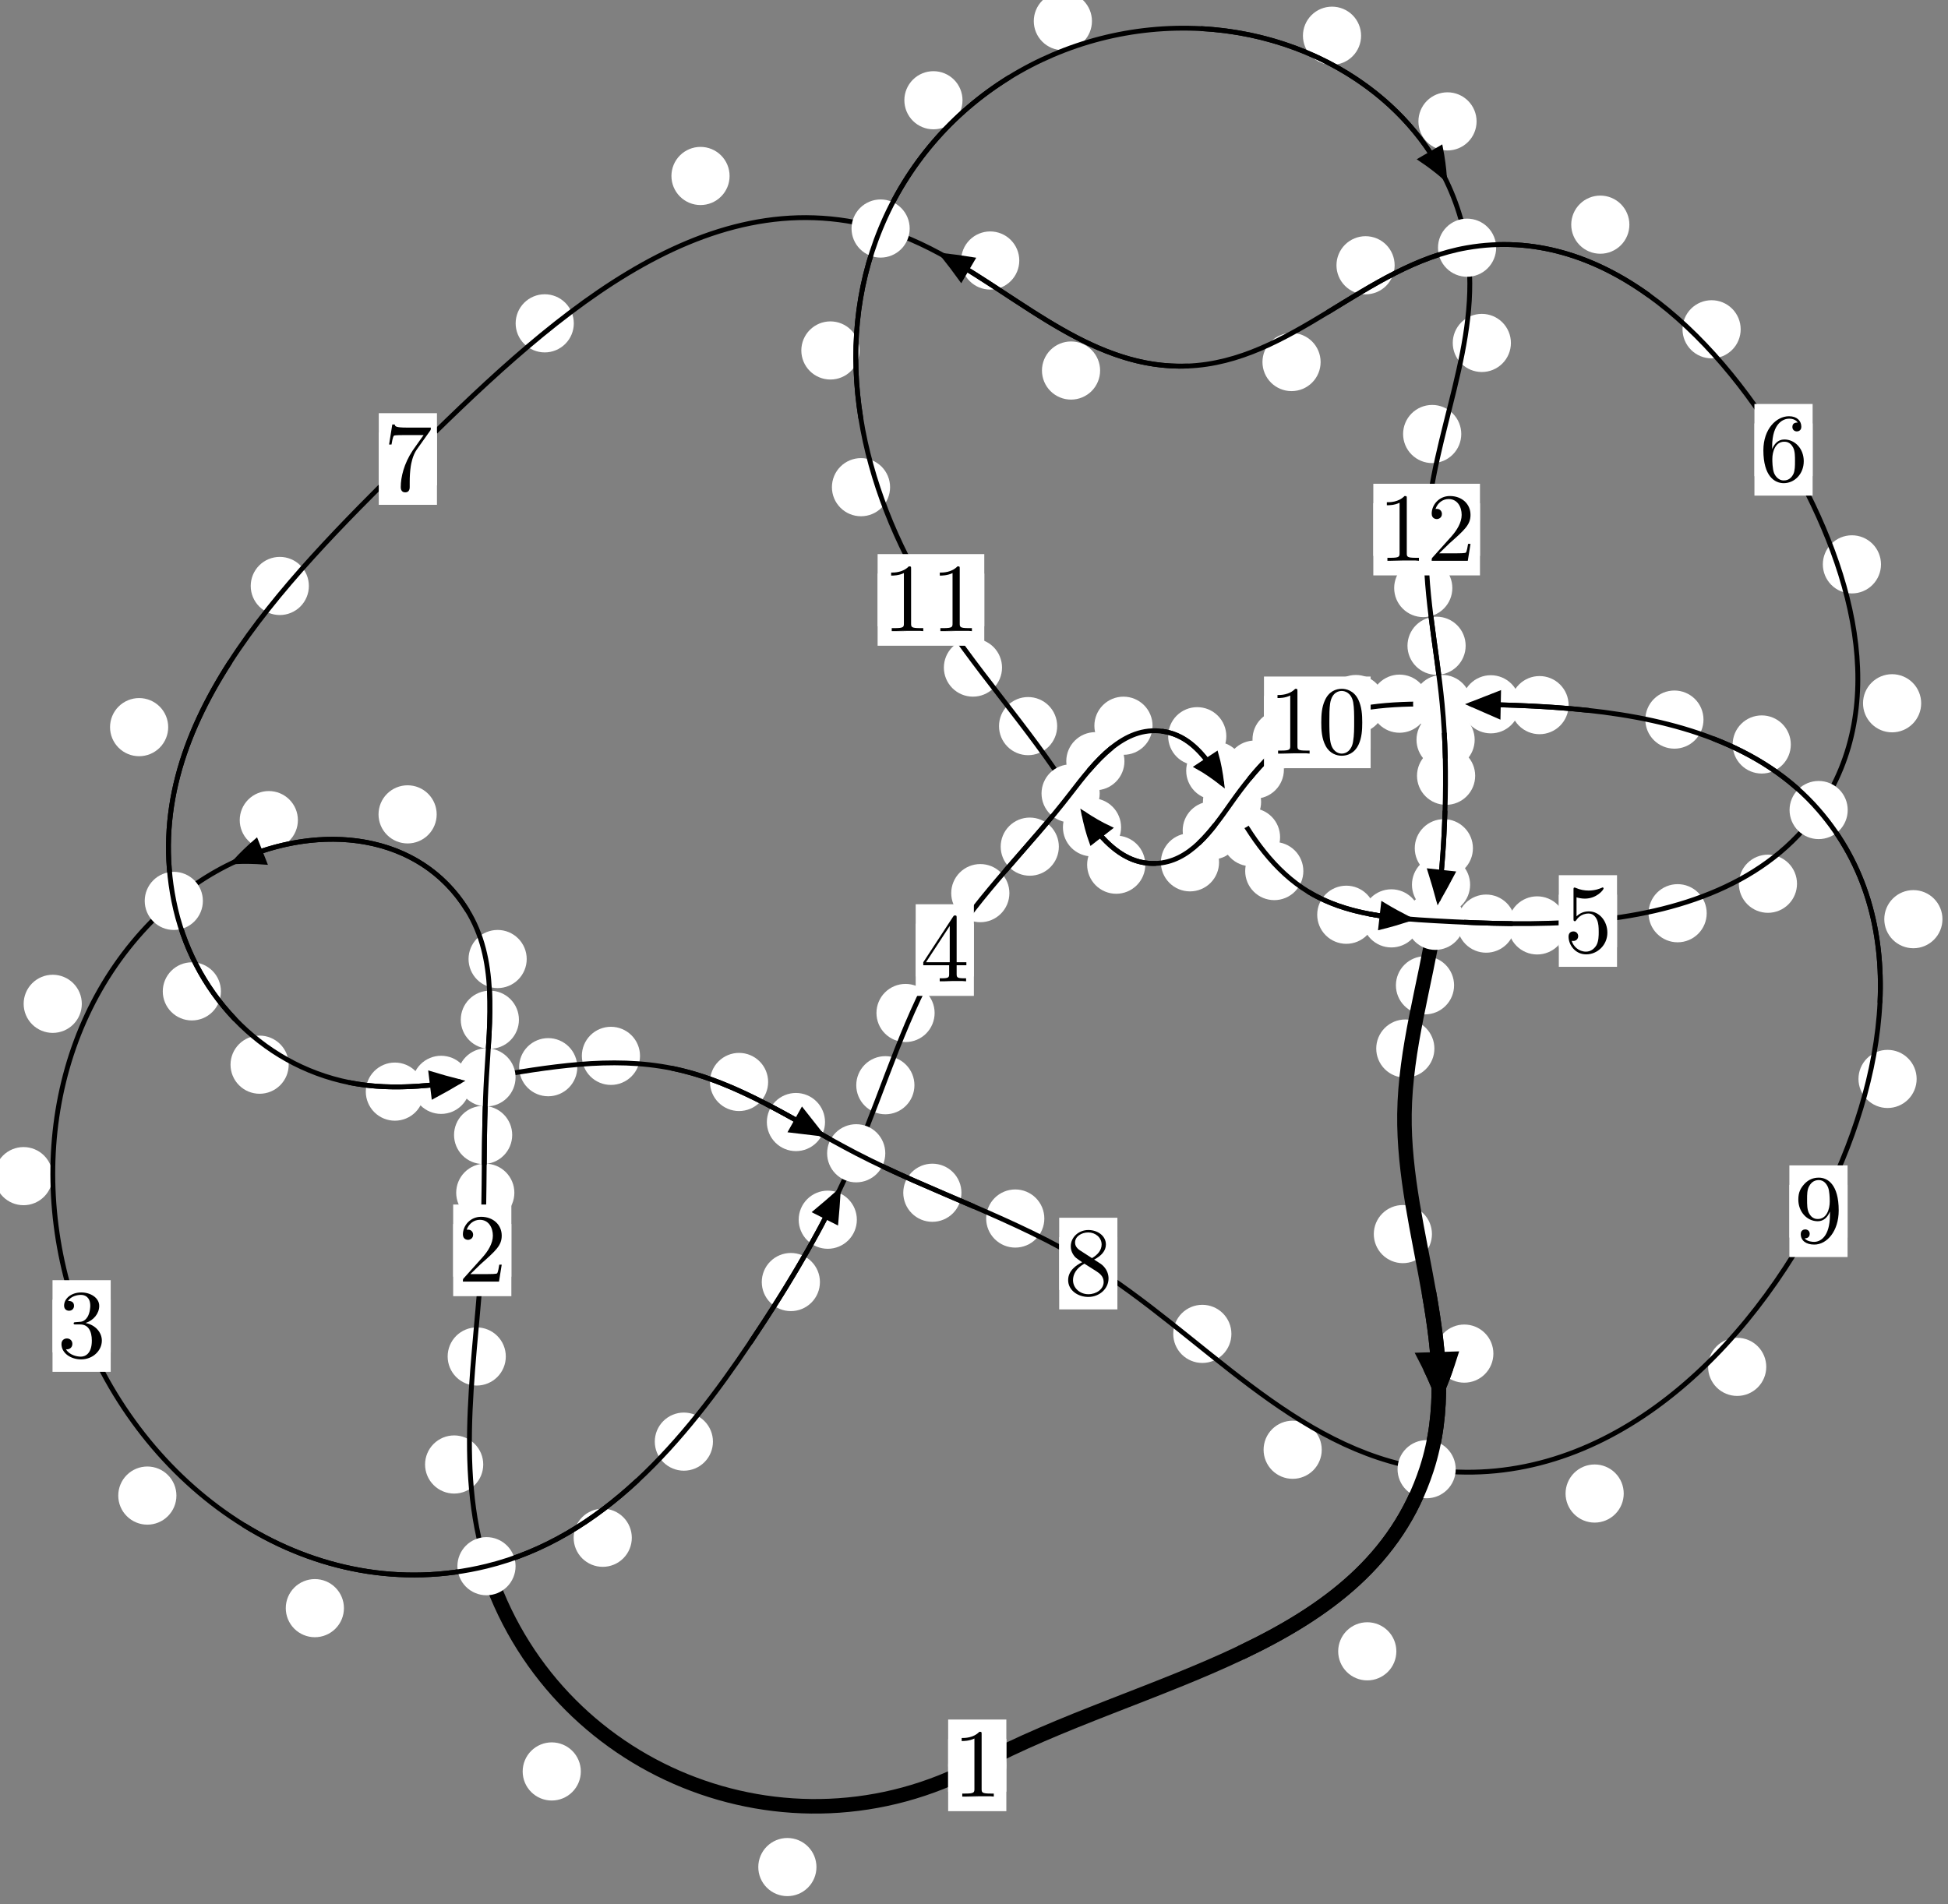 <?xml version="1.0"?>
<!-- Created by MetaPost 1.999 on 2021.07.06:0007 -->
<svg version="1.1" xmlns="http://www.w3.org/2000/svg" xmlns:xlink="http://www.w3.org/1999/xlink" width="200.211" height="195.736" viewBox="0 0 200.211 195.736">
<rect x="0" y="0" width="200.211" height="195.736" fill="#808080" stroke="none"/>
<!-- Original BoundingBox: -50.570023 -33.918137 149.640854 161.817978 -->
  <defs>
    <g transform="scale(0.01,0.01)" id="GLYPHcmr10_48">
      <path style="fill-rule: evenodd;" d="M460 -320C460 -400,455 -480,420 -554C374 -650,292 -666,250 -666C190 -666,117 -640,76 -547C44 -478,39 -400,39 -320C39 -245,43 -155,84 -79C127 2,200 22,249 22C303 22,379 1,423 -94C455 -163,460 -241,460 -320M249 -0C210 -0,151 -25,133 -121C122 -181,122 -273,122 -332C122 -396,122 -462,130 -516C149 -635,224 -644,249 -644C282 -644,348 -626,367 -527C377 -471,377 -395,377 -332C377 -257,377 -189,366 -125C351 -30,294 -0,249 -0"></path>
    </g>
    <g transform="scale(0.01,0.01)" id="GLYPHcmr10_49">
      <path style="fill-rule: evenodd;" d="M294 -640C294 -664,294 -666,271 -666C209 -602,121 -602,89 -602L89 -571C109 -571,168 -571,220 -597L220 -79C220 -43,217 -31,127 -31L95 -31L95 -0L257 -0L130 -3L217 -3L257 -3L297 -3L384 -3L419 -0L419 -31L387 -31C297 -31,294 -42,294 -79"></path>
    </g>
    <g transform="scale(0.01,0.01)" id="GLYPHcmr10_50">
      <path style="fill-rule: evenodd;" d="M127 -77L233 -180C389 -318,449 -372,449 -472C449 -586,359 -666,237 -666C124 -666,50 -574,50 -485C50 -429,100 -429,103 -429C120 -429,155 -441,155 -482C155 -508,137 -534,102 -534C94 -534,92 -534,89 -533C112 -598,166 -635,224 -635C315 -635,358 -554,358 -472C358 -392,308 -313,253 -251L61 -37C50 -26,50 -24,50 -0L421 -0L449 -174L424 -174C419 -144,412 -100,402 -85C395 -77,329 -77,307 -77"></path>
    </g>
    <g transform="scale(0.01,0.01)" id="GLYPHcmr10_51">
      <path style="fill-rule: evenodd;" d="M290 -352C372 -379,430 -449,430 -528C430 -610,342 -666,246 -666C145 -666,69 -606,69 -530C69 -497,91 -478,120 -478C151 -478,171 -500,171 -529C171 -579,124 -579,109 -579C140 -628,206 -641,242 -641C283 -641,338 -619,338 -529C338 -517,336 -459,310 -415C280 -367,246 -364,221 -363C213 -362,189 -360,182 -360C174 -359,167 -358,167 -348C167 -337,174 -337,191 -337L235 -337C317 -337,354 -269,354 -171C354 -35,285 -6,241 -6C198 -6,123 -23,88 -82C123 -77,154 -99,154 -137C154 -173,127 -193,98 -193C74 -193,42 -179,42 -135C42 -44,135 22,244 22C366 22,457 -69,457 -171C457 -253,394 -331,290 -352"></path>
    </g>
    <g transform="scale(0.01,0.01)" id="GLYPHcmr10_52">
      <path style="fill-rule: evenodd;" d="M294 -165L294 -78C294 -42,292 -31,218 -31L197 -31L197 -0L332 -0L238 -3L290 -3L332 -3L374 -3L427 -3L468 -0L468 -31L447 -31C373 -31,371 -42,371 -78L371 -165L471 -165L471 -196L371 -196L371 -651C371 -671,371 -677,355 -677C346 -677,343 -677,335 -665L28 -196L28 -165M300 -196L56 -196L300 -569"></path>
    </g>
    <g transform="scale(0.01,0.01)" id="GLYPHcmr10_53">
      <path style="fill-rule: evenodd;" d="M449 -201C449 -320,367 -420,259 -420C211 -420,168 -404,132 -369L132 -564C152 -558,185 -551,217 -551C340 -551,410 -642,410 -655C410 -661,407 -666,400 -666C399 -666,397 -666,392 -663C372 -654,323 -634,256 -634C216 -634,170 -641,123 -662C115 -665,113 -665,111 -665C101 -665,101 -657,101 -641L101 -345C101 -327,101 -319,115 -319C122 -319,124 -322,128 -328C139 -344,176 -398,257 -398C309 -398,334 -352,342 -334C358 -297,360 -258,360 -208C360 -173,360 -113,336 -71C312 -32,275 -6,229 -6C156 -6,99 -59,82 -118C85 -117,88 -116,99 -116C132 -116,149 -141,149 -165C149 -189,132 -214,99 -214C85 -214,50 -207,50 -161C50 -75,119 22,231 22C347 22,449 -74,449 -201"></path>
    </g>
    <g transform="scale(0.01,0.01)" id="GLYPHcmr10_54">
      <path style="fill-rule: evenodd;" d="M132 -328L132 -352C132 -605,256 -641,307 -641C331 -641,373 -635,395 -601C380 -601,340 -601,340 -556C340 -525,364 -510,386 -510C402 -510,432 -519,432 -558C432 -618,388 -666,305 -666C177 -666,42 -537,42 -316C42 -49,158 22,251 22C362 22,457 -72,457 -204C457 -331,368 -427,257 -427C189 -427,152 -376,132 -328M251 -6C188 -6,158 -66,152 -81C134 -128,134 -208,134 -226C134 -304,166 -404,256 -404C272 -404,318 -404,349 -342C367 -305,367 -254,367 -205C367 -157,367 -107,350 -71C320 -11,274 -6,251 -6"></path>
    </g>
    <g transform="scale(0.01,0.01)" id="GLYPHcmr10_55">
      <path style="fill-rule: evenodd;" d="M476 -609C485 -621,485 -623,485 -644L242 -644C120 -644,118 -657,114 -676L89 -676L56 -470L81 -470C84 -486,93 -549,106 -561C113 -567,191 -567,204 -567L411 -567C400 -551,321 -442,299 -409C209 -274,176 -135,176 -33C176 -23,176 22,222 22C268 22,268 -23,268 -33L268 -84C268 -139,271 -194,279 -248C283 -271,297 -357,341 -419"></path>
    </g>
    <g transform="scale(0.01,0.01)" id="GLYPHcmr10_56">
      <path style="fill-rule: evenodd;" d="M163 -457C117 -487,113 -521,113 -538C113 -599,178 -641,249 -641C322 -641,386 -589,386 -517C386 -460,347 -412,287 -377M309 -362C381 -399,430 -451,430 -517C430 -609,341 -666,250 -666C150 -666,69 -592,69 -499C69 -481,71 -436,113 -389C124 -377,161 -352,186 -335C128 -306,42 -250,42 -151C42 -45,144 22,249 22C362 22,457 -61,457 -168C457 -204,446 -249,408 -291C389 -312,373 -322,309 -362M209 -320L332 -242C360 -223,407 -193,407 -132C407 -58,332 -6,250 -6C164 -6,92 -68,92 -151C92 -209,124 -273,209 -320"></path>
    </g>
    <g transform="scale(0.01,0.01)" id="GLYPHcmr10_57">
      <path style="fill-rule: evenodd;" d="M367 -318L367 -286C367 -52,263 -6,205 -6C188 -6,134 -8,107 -42C151 -42,159 -71,159 -88C159 -119,135 -134,113 -134C97 -134,67 -125,67 -86C67 -19,121 22,206 22C335 22,457 -114,457 -329C457 -598,342 -666,253 -666C198 -666,149 -648,106 -603C65 -558,42 -516,42 -441C42 -316,130 -218,242 -218C303 -218,344 -260,367 -318M243 -241C227 -241,181 -241,150 -304C132 -341,132 -391,132 -440C132 -494,132 -541,153 -578C180 -628,218 -641,253 -641C299 -641,332 -607,349 -562C361 -530,365 -467,365 -421C365 -338,331 -241,243 -241"></path>
    </g>
  </defs>
  <path d="M83.913 191.929C83.913 191.137,83.598 190.377,83.037 189.816C82.477 189.256,81.717 188.941,80.924 188.941C80.131 188.941,79.371 189.256,78.811 189.816C78.25 190.377,77.935 191.137,77.935 191.929C77.935 192.722,78.25 193.482,78.811 194.043C79.371 194.603,80.131 194.918,80.924 194.918C81.717 194.918,82.477 194.603,83.037 194.043C83.598 193.482,83.913 192.722,83.913 191.929Z" style="fill: rgb(100%,100%,100%);stroke: none;"></path>
  <path d="M103.428 181.473C103.428 180.68,103.114 179.92,102.553 179.36C101.993 178.799,101.232 178.484,100.44 178.484C99.647 178.484,98.887 178.799,98.326 179.36C97.766 179.92,97.451 180.68,97.451 181.473C97.451 182.266,97.766 183.026,98.326 183.586C98.887 184.147,99.647 184.462,100.44 184.462C101.232 184.462,101.993 184.147,102.553 183.586C103.114 183.026,103.428 182.266,103.428 181.473Z" style="fill: rgb(100%,100%,100%);stroke: none;"></path>
  <path d="M49.666 150.546C49.666 149.753,49.351 148.993,48.79 148.433C48.23 147.872,47.47 147.557,46.677 147.557C45.884 147.557,45.124 147.872,44.564 148.433C44.003 148.993,43.688 149.753,43.688 150.546C43.688 151.339,44.003 152.099,44.564 152.659C45.124 153.22,45.884 153.535,46.677 153.535C47.47 153.535,48.23 153.22,48.79 152.659C49.351 152.099,49.666 151.339,49.666 150.546Z" style="fill: rgb(100%,100%,100%);stroke: none;"></path>
  <path d="M59.696 182.1C59.696 181.307,59.381 180.547,58.821 179.987C58.26 179.426,57.5 179.111,56.707 179.111C55.915 179.111,55.154 179.426,54.594 179.987C54.033 180.547,53.719 181.307,53.719 182.1C53.719 182.893,54.033 183.653,54.594 184.213C55.154 184.774,55.915 185.089,56.707 185.089C57.5 185.089,58.26 184.774,58.821 184.213C59.381 183.653,59.696 182.893,59.696 182.1Z" style="fill: rgb(100%,100%,100%);stroke: none;"></path>
  <path d="M52.865 122.61C52.865 121.817,52.55 121.057,51.989 120.496C51.429 119.936,50.669 119.621,49.876 119.621C49.083 119.621,48.323 119.936,47.763 120.496C47.202 121.057,46.887 121.817,46.887 122.61C46.887 123.402,47.202 124.163,47.763 124.723C48.323 125.284,49.083 125.599,49.876 125.599C50.669 125.599,51.429 125.284,51.989 124.723C52.55 124.163,52.865 123.402,52.865 122.61Z" style="fill: rgb(100%,100%,100%);stroke: none;"></path>
  <path d="M51.986 139.442C51.986 138.65,51.671 137.89,51.111 137.329C50.55 136.769,49.79 136.454,48.997 136.454C48.205 136.454,47.445 136.769,46.884 137.329C46.324 137.89,46.009 138.65,46.009 139.442C46.009 140.235,46.324 140.995,46.884 141.556C47.445 142.116,48.205 142.431,48.997 142.431C49.79 142.431,50.55 142.116,51.111 141.556C51.671 140.995,51.986 140.235,51.986 139.442Z" style="fill: rgb(100%,100%,100%);stroke: none;"></path>
  <path d="M53.335 104.826C53.335 104.033,53.02 103.273,52.459 102.712C51.899 102.152,51.139 101.837,50.346 101.837C49.553 101.837,48.793 102.152,48.232 102.712C47.672 103.273,47.357 104.033,47.357 104.826C47.357 105.618,47.672 106.379,48.232 106.939C48.793 107.5,49.553 107.814,50.346 107.814C51.139 107.814,51.899 107.5,52.459 106.939C53.02 106.379,53.335 105.618,53.335 104.826Z" style="fill: rgb(100%,100%,100%);stroke: none;"></path>
  <path d="M52.643 116.67C52.643 115.878,52.328 115.118,51.768 114.557C51.207 113.997,50.447 113.682,49.654 113.682C48.862 113.682,48.102 113.997,47.541 114.557C46.981 115.118,46.666 115.878,46.666 116.67C46.666 117.463,46.981 118.223,47.541 118.784C48.102 119.344,48.862 119.659,49.654 119.659C50.447 119.659,51.207 119.344,51.768 118.784C52.328 118.223,52.643 117.463,52.643 116.67Z" style="fill: rgb(100%,100%,100%);stroke: none;"></path>
  <path d="M44.881 83.715C44.881 82.922,44.566 82.162,44.006 81.602C43.445 81.041,42.685 80.726,41.893 80.726C41.1 80.726,40.34 81.041,39.779 81.602C39.219 82.162,38.904 82.922,38.904 83.715C38.904 84.508,39.219 85.268,39.779 85.828C40.34 86.389,41.1 86.704,41.893 86.704C42.685 86.704,43.445 86.389,44.006 85.828C44.566 85.268,44.881 84.508,44.881 83.715Z" style="fill: rgb(100%,100%,100%);stroke: none;"></path>
  <path d="M54.134 98.585C54.134 97.792,53.819 97.032,53.258 96.471C52.698 95.911,51.938 95.596,51.145 95.596C50.352 95.596,49.592 95.911,49.032 96.471C48.471 97.032,48.156 97.792,48.156 98.585C48.156 99.377,48.471 100.137,49.032 100.698C49.592 101.258,50.352 101.573,51.145 101.573C51.938 101.573,52.698 101.258,53.258 100.698C53.819 100.137,54.134 99.377,54.134 98.585Z" style="fill: rgb(100%,100%,100%);stroke: none;"></path>
  <path d="M8.408 103.191C8.408 102.398,8.093 101.638,7.533 101.077C6.972 100.517,6.212 100.202,5.42 100.202C4.627 100.202,3.867 100.517,3.306 101.077C2.746 101.638,2.431 102.398,2.431 103.191C2.431 103.983,2.746 104.743,3.306 105.304C3.867 105.864,4.627 106.179,5.42 106.179C6.212 106.179,6.972 105.864,7.533 105.304C8.093 104.743,8.408 103.983,8.408 103.191Z" style="fill: rgb(100%,100%,100%);stroke: none;"></path>
  <path d="M30.617 84.307C30.617 83.514,30.302 82.754,29.741 82.193C29.181 81.633,28.421 81.318,27.628 81.318C26.835 81.318,26.075 81.633,25.515 82.193C24.954 82.754,24.639 83.514,24.639 84.307C24.639 85.099,24.954 85.859,25.515 86.42C26.075 86.98,26.835 87.295,27.628 87.295C28.421 87.295,29.181 86.98,29.741 86.42C30.302 85.859,30.617 85.099,30.617 84.307Z" style="fill: rgb(100%,100%,100%);stroke: none;"></path>
  <path d="M18.132 153.742C18.132 152.949,17.817 152.189,17.256 151.629C16.696 151.068,15.936 150.753,15.143 150.753C14.35 150.753,13.59 151.068,13.03 151.629C12.469 152.189,12.154 152.949,12.154 153.742C12.154 154.535,12.469 155.295,13.03 155.855C13.59 156.416,14.35 156.731,15.143 156.731C15.936 156.731,16.696 156.416,17.256 155.855C17.817 155.295,18.132 154.535,18.132 153.742Z" style="fill: rgb(100%,100%,100%);stroke: none;"></path>
  <path d="M5.407 120.904C5.407 120.111,5.093 119.351,4.532 118.791C3.972 118.23,3.211 117.915,2.419 117.915C1.626 117.915,0.866 118.23,0.305 118.791C-0.255 119.351,-0.57 120.111,-0.57 120.904C-0.57 121.697,-0.255 122.457,0.305 123.017C0.866 123.578,1.626 123.893,2.419 123.893C3.211 123.893,3.972 123.578,4.532 123.017C5.093 122.457,5.407 121.697,5.407 120.904Z" style="fill: rgb(100%,100%,100%);stroke: none;"></path>
  <path d="M64.936 158.079C64.936 157.286,64.622 156.526,64.061 155.965C63.501 155.405,62.74 155.09,61.948 155.09C61.155 155.09,60.395 155.405,59.834 155.965C59.274 156.526,58.959 157.286,58.959 158.079C58.959 158.871,59.274 159.631,59.834 160.192C60.395 160.752,61.155 161.067,61.948 161.067C62.74 161.067,63.501 160.752,64.061 160.192C64.622 159.631,64.936 158.871,64.936 158.079Z" style="fill: rgb(100%,100%,100%);stroke: none;"></path>
  <path d="M35.349 165.313C35.349 164.521,35.034 163.76,34.473 163.2C33.913 162.64,33.153 162.325,32.36 162.325C31.567 162.325,30.807 162.64,30.247 163.2C29.686 163.76,29.371 164.521,29.371 165.313C29.371 166.106,29.686 166.866,30.247 167.427C30.807 167.987,31.567 168.302,32.36 168.302C33.153 168.302,33.913 167.987,34.473 167.427C35.034 166.866,35.349 166.106,35.349 165.313Z" style="fill: rgb(100%,100%,100%);stroke: none;"></path>
  <path d="M84.271 131.791C84.271 130.998,83.956 130.238,83.395 129.678C82.835 129.117,82.075 128.802,81.282 128.802C80.489 128.802,79.729 129.117,79.169 129.678C78.608 130.238,78.293 130.998,78.293 131.791C78.293 132.584,78.608 133.344,79.169 133.904C79.729 134.465,80.489 134.78,81.282 134.78C82.075 134.78,82.835 134.465,83.395 133.904C83.956 133.344,84.271 132.584,84.271 131.791Z" style="fill: rgb(100%,100%,100%);stroke: none;"></path>
  <path d="M73.275 148.196C73.275 147.403,72.96 146.643,72.4 146.082C71.839 145.522,71.079 145.207,70.286 145.207C69.494 145.207,68.734 145.522,68.173 146.082C67.613 146.643,67.298 147.403,67.298 148.196C67.298 148.988,67.613 149.749,68.173 150.309C68.734 150.87,69.494 151.184,70.286 151.184C71.079 151.184,71.839 150.87,72.4 150.309C72.96 149.749,73.275 148.988,73.275 148.196Z" style="fill: rgb(100%,100%,100%);stroke: none;"></path>
  <path d="M93.983 111.557C93.983 110.765,93.668 110.004,93.107 109.444C92.547 108.883,91.787 108.569,90.994 108.569C90.201 108.569,89.441 108.883,88.881 109.444C88.32 110.004,88.005 110.765,88.005 111.557C88.005 112.35,88.32 113.11,88.881 113.671C89.441 114.231,90.201 114.546,90.994 114.546C91.787 114.546,92.547 114.231,93.107 113.671C93.668 113.11,93.983 112.35,93.983 111.557Z" style="fill: rgb(100%,100%,100%);stroke: none;"></path>
  <path d="M88.065 125.384C88.065 124.591,87.75 123.831,87.189 123.27C86.629 122.71,85.869 122.395,85.076 122.395C84.283 122.395,83.523 122.71,82.963 123.27C82.402 123.831,82.087 124.591,82.087 125.384C82.087 126.176,82.402 126.936,82.963 127.497C83.523 128.057,84.283 128.372,85.076 128.372C85.869 128.372,86.629 128.057,87.189 127.497C87.75 126.936,88.065 126.176,88.065 125.384Z" style="fill: rgb(100%,100%,100%);stroke: none;"></path>
  <path d="M103.743 91.812C103.743 91.019,103.428 90.259,102.867 89.698C102.307 89.138,101.547 88.823,100.754 88.823C99.961 88.823,99.201 89.138,98.641 89.698C98.08 90.259,97.765 91.019,97.765 91.812C97.765 92.604,98.08 93.365,98.641 93.925C99.201 94.486,99.961 94.801,100.754 94.801C101.547 94.801,102.307 94.486,102.867 93.925C103.428 93.365,103.743 92.604,103.743 91.812Z" style="fill: rgb(100%,100%,100%);stroke: none;"></path>
  <path d="M96.058 104.132C96.058 103.339,95.743 102.579,95.183 102.019C94.622 101.458,93.862 101.143,93.069 101.143C92.277 101.143,91.516 101.458,90.956 102.019C90.395 102.579,90.081 103.339,90.081 104.132C90.081 104.925,90.395 105.685,90.956 106.245C91.516 106.806,92.277 107.121,93.069 107.121C93.862 107.121,94.622 106.806,95.183 106.245C95.743 105.685,96.058 104.925,96.058 104.132Z" style="fill: rgb(100%,100%,100%);stroke: none;"></path>
  <path d="M115.567 78.25C115.567 77.457,115.252 76.697,114.692 76.137C114.131 75.576,113.371 75.261,112.578 75.261C111.786 75.261,111.026 75.576,110.465 76.137C109.905 76.697,109.59 77.457,109.59 78.25C109.59 79.043,109.905 79.803,110.465 80.363C111.026 80.924,111.786 81.239,112.578 81.239C113.371 81.239,114.131 80.924,114.692 80.363C115.252 79.803,115.567 79.043,115.567 78.25Z" style="fill: rgb(100%,100%,100%);stroke: none;"></path>
  <path d="M108.826 87.033C108.826 86.24,108.511 85.48,107.951 84.919C107.391 84.359,106.63 84.044,105.838 84.044C105.045 84.044,104.285 84.359,103.724 84.919C103.164 85.48,102.849 86.24,102.849 87.033C102.849 87.826,103.164 88.586,103.724 89.146C104.285 89.707,105.045 90.022,105.838 90.022C106.63 90.022,107.391 89.707,107.951 89.146C108.511 88.586,108.826 87.826,108.826 87.033Z" style="fill: rgb(100%,100%,100%);stroke: none;"></path>
  <path d="M126.038 75.682C126.038 74.889,125.723 74.129,125.163 73.568C124.602 73.008,123.842 72.693,123.049 72.693C122.257 72.693,121.497 73.008,120.936 73.568C120.376 74.129,120.061 74.889,120.061 75.682C120.061 76.474,120.376 77.235,120.936 77.795C121.497 78.355,122.257 78.67,123.049 78.67C123.842 78.67,124.602 78.355,125.163 77.795C125.723 77.235,126.038 76.474,126.038 75.682Z" style="fill: rgb(100%,100%,100%);stroke: none;"></path>
  <path d="M118.456 74.603C118.456 73.811,118.141 73.051,117.58 72.49C117.02 71.93,116.26 71.615,115.467 71.615C114.674 71.615,113.914 71.93,113.354 72.49C112.793 73.051,112.478 73.811,112.478 74.603C112.478 75.396,112.793 76.156,113.354 76.717C113.914 77.277,114.674 77.592,115.467 77.592C116.26 77.592,117.02 77.277,117.58 76.717C118.141 76.156,118.456 75.396,118.456 74.603Z" style="fill: rgb(100%,100%,100%);stroke: none;"></path>
  <path d="M131.565 86.06C131.565 85.267,131.25 84.507,130.69 83.947C130.129 83.386,129.369 83.071,128.576 83.071C127.784 83.071,127.023 83.386,126.463 83.947C125.902 84.507,125.588 85.267,125.588 86.06C125.588 86.853,125.902 87.613,126.463 88.173C127.023 88.734,127.784 89.049,128.576 89.049C129.369 89.049,130.129 88.734,130.69 88.173C131.25 87.613,131.565 86.853,131.565 86.06Z" style="fill: rgb(100%,100%,100%);stroke: none;"></path>
  <path d="M127.893 79.228C127.893 78.435,127.578 77.675,127.017 77.114C126.457 76.554,125.697 76.239,124.904 76.239C124.111 76.239,123.351 76.554,122.791 77.114C122.23 77.675,121.915 78.435,121.915 79.228C121.915 80.02,122.23 80.78,122.791 81.341C123.351 81.901,124.111 82.216,124.904 82.216C125.697 82.216,126.457 81.901,127.017 81.341C127.578 80.78,127.893 80.02,127.893 79.228Z" style="fill: rgb(100%,100%,100%);stroke: none;"></path>
  <path d="M141.358 94.034C141.358 93.241,141.043 92.481,140.482 91.92C139.922 91.36,139.162 91.045,138.369 91.045C137.576 91.045,136.816 91.36,136.256 91.92C135.695 92.481,135.38 93.241,135.38 94.034C135.38 94.826,135.695 95.586,136.256 96.147C136.816 96.707,137.576 97.022,138.369 97.022C139.162 97.022,139.922 96.707,140.482 96.147C141.043 95.586,141.358 94.826,141.358 94.034Z" style="fill: rgb(100%,100%,100%);stroke: none;"></path>
  <path d="M133.955 89.543C133.955 88.75,133.64 87.99,133.08 87.43C132.519 86.869,131.759 86.554,130.966 86.554C130.174 86.554,129.413 86.869,128.853 87.43C128.292 87.99,127.978 88.75,127.978 89.543C127.978 90.336,128.292 91.096,128.853 91.656C129.413 92.217,130.174 92.532,130.966 92.532C131.759 92.532,132.519 92.217,133.08 91.656C133.64 91.096,133.955 90.336,133.955 89.543Z" style="fill: rgb(100%,100%,100%);stroke: none;"></path>
  <path d="M155.731 94.946C155.731 94.153,155.417 93.393,154.856 92.833C154.296 92.272,153.535 91.957,152.743 91.957C151.95 91.957,151.19 92.272,150.629 92.833C150.069 93.393,149.754 94.153,149.754 94.946C149.754 95.739,150.069 96.499,150.629 97.059C151.19 97.62,151.95 97.935,152.743 97.935C153.535 97.935,154.296 97.62,154.856 97.059C155.417 96.499,155.731 95.739,155.731 94.946Z" style="fill: rgb(100%,100%,100%);stroke: none;"></path>
  <path d="M145.99 94.406C145.99 93.613,145.675 92.853,145.115 92.293C144.554 91.732,143.794 91.417,143.001 91.417C142.209 91.417,141.449 91.732,140.888 92.293C140.328 92.853,140.013 93.613,140.013 94.406C140.013 95.199,140.328 95.959,140.888 96.519C141.449 97.08,142.209 97.395,143.001 97.395C143.794 97.395,144.554 97.08,145.115 96.519C145.675 95.959,145.99 95.199,145.99 94.406Z" style="fill: rgb(100%,100%,100%);stroke: none;"></path>
  <path d="M175.411 93.877C175.411 93.084,175.096 92.324,174.536 91.764C173.975 91.203,173.215 90.888,172.422 90.888C171.63 90.888,170.87 91.203,170.309 91.764C169.749 92.324,169.434 93.084,169.434 93.877C169.434 94.67,169.749 95.43,170.309 95.99C170.87 96.551,171.63 96.866,172.422 96.866C173.215 96.866,173.975 96.551,174.536 95.99C175.096 95.43,175.411 94.67,175.411 93.877Z" style="fill: rgb(100%,100%,100%);stroke: none;"></path>
  <path d="M160.974 95.129C160.974 94.337,160.66 93.576,160.099 93.016C159.539 92.455,158.778 92.141,157.986 92.141C157.193 92.141,156.433 92.455,155.872 93.016C155.312 93.576,154.997 94.337,154.997 95.129C154.997 95.922,155.312 96.682,155.872 97.243C156.433 97.803,157.193 98.118,157.986 98.118C158.778 98.118,159.539 97.803,160.099 97.243C160.66 96.682,160.974 95.922,160.974 95.129Z" style="fill: rgb(100%,100%,100%);stroke: none;"></path>
  <path d="M197.454 72.294C197.454 71.501,197.139 70.741,196.579 70.181C196.018 69.62,195.258 69.305,194.465 69.305C193.673 69.305,192.912 69.62,192.352 70.181C191.792 70.741,191.477 71.501,191.477 72.294C191.477 73.087,191.792 73.847,192.352 74.407C192.912 74.968,193.673 75.283,194.465 75.283C195.258 75.283,196.018 74.968,196.579 74.407C197.139 73.847,197.454 73.087,197.454 72.294Z" style="fill: rgb(100%,100%,100%);stroke: none;"></path>
  <path d="M184.692 90.846C184.692 90.053,184.377 89.293,183.817 88.733C183.256 88.172,182.496 87.857,181.704 87.857C180.911 87.857,180.151 88.172,179.59 88.733C179.03 89.293,178.715 90.053,178.715 90.846C178.715 91.639,179.03 92.399,179.59 92.959C180.151 93.52,180.911 93.835,181.704 93.835C182.496 93.835,183.256 93.52,183.817 92.959C184.377 92.399,184.692 91.639,184.692 90.846Z" style="fill: rgb(100%,100%,100%);stroke: none;"></path>
  <path d="M178.903 33.849C178.903 33.057,178.588 32.297,178.027 31.736C177.467 31.176,176.706 30.861,175.914 30.861C175.121 30.861,174.361 31.176,173.8 31.736C173.24 32.297,172.925 33.057,172.925 33.849C172.925 34.642,173.24 35.402,173.8 35.963C174.361 36.523,175.121 36.838,175.914 36.838C176.706 36.838,177.467 36.523,178.027 35.963C178.588 35.402,178.903 34.642,178.903 33.849Z" style="fill: rgb(100%,100%,100%);stroke: none;"></path>
  <path d="M193.324 58.015C193.324 57.222,193.009 56.462,192.449 55.901C191.888 55.341,191.128 55.026,190.335 55.026C189.543 55.026,188.783 55.341,188.222 55.901C187.662 56.462,187.347 57.222,187.347 58.015C187.347 58.807,187.662 59.567,188.222 60.128C188.783 60.688,189.543 61.003,190.335 61.003C191.128 61.003,191.888 60.688,192.449 60.128C193.009 59.567,193.324 58.807,193.324 58.015Z" style="fill: rgb(100%,100%,100%);stroke: none;"></path>
  <path d="M143.338 27.27C143.338 26.477,143.023 25.717,142.462 25.156C141.902 24.596,141.142 24.281,140.349 24.281C139.556 24.281,138.796 24.596,138.236 25.156C137.675 25.717,137.36 26.477,137.36 27.27C137.36 28.062,137.675 28.823,138.236 29.383C138.796 29.944,139.556 30.258,140.349 30.258C141.142 30.258,141.902 29.944,142.462 29.383C143.023 28.823,143.338 28.062,143.338 27.27Z" style="fill: rgb(100%,100%,100%);stroke: none;"></path>
  <path d="M167.465 23.095C167.465 22.302,167.15 21.542,166.59 20.982C166.029 20.421,165.269 20.106,164.476 20.106C163.684 20.106,162.923 20.421,162.363 20.982C161.802 21.542,161.488 22.302,161.488 23.095C161.488 23.888,161.802 24.648,162.363 25.208C162.923 25.769,163.684 26.084,164.476 26.084C165.269 26.084,166.029 25.769,166.59 25.208C167.15 24.648,167.465 23.888,167.465 23.095Z" style="fill: rgb(100%,100%,100%);stroke: none;"></path>
  <path d="M113.067 38.089C113.067 37.297,112.752 36.537,112.192 35.976C111.631 35.416,110.871 35.101,110.078 35.101C109.286 35.101,108.526 35.416,107.965 35.976C107.405 36.537,107.09 37.297,107.09 38.089C107.09 38.882,107.405 39.642,107.965 40.203C108.526 40.763,109.286 41.078,110.078 41.078C110.871 41.078,111.631 40.763,112.192 40.203C112.752 39.642,113.067 38.882,113.067 38.089Z" style="fill: rgb(100%,100%,100%);stroke: none;"></path>
  <path d="M135.73 37.218C135.73 36.425,135.415 35.665,134.855 35.104C134.294 34.544,133.534 34.229,132.741 34.229C131.949 34.229,131.189 34.544,130.628 35.104C130.068 35.665,129.753 36.425,129.753 37.218C129.753 38.01,130.068 38.77,130.628 39.331C131.189 39.891,131.949 40.206,132.741 40.206C133.534 40.206,134.294 39.891,134.855 39.331C135.415 38.77,135.73 38.01,135.73 37.218Z" style="fill: rgb(100%,100%,100%);stroke: none;"></path>
  <path d="M74.986 18.089C74.986 17.296,74.671 16.536,74.11 15.976C73.55 15.415,72.79 15.1,71.997 15.1C71.204 15.1,70.444 15.415,69.884 15.976C69.323 16.536,69.008 17.296,69.008 18.089C69.008 18.882,69.323 19.642,69.884 20.202C70.444 20.763,71.204 21.078,71.997 21.078C72.79 21.078,73.55 20.763,74.11 20.202C74.671 19.642,74.986 18.882,74.986 18.089Z" style="fill: rgb(100%,100%,100%);stroke: none;"></path>
  <path d="M104.76 26.78C104.76 25.987,104.445 25.227,103.884 24.667C103.324 24.106,102.563 23.791,101.771 23.791C100.978 23.791,100.218 24.106,99.657 24.667C99.097 25.227,98.782 25.987,98.782 26.78C98.782 27.573,99.097 28.333,99.657 28.893C100.218 29.454,100.978 29.769,101.771 29.769C102.563 29.769,103.324 29.454,103.884 28.893C104.445 28.333,104.76 27.573,104.76 26.78Z" style="fill: rgb(100%,100%,100%);stroke: none;"></path>
  <path d="M31.746 60.235C31.746 59.443,31.431 58.682,30.871 58.122C30.31 57.561,29.55 57.247,28.757 57.247C27.965 57.247,27.205 57.561,26.644 58.122C26.084 58.682,25.769 59.443,25.769 60.235C25.769 61.028,26.084 61.788,26.644 62.349C27.205 62.909,27.965 63.224,28.757 63.224C29.55 63.224,30.31 62.909,30.871 62.349C31.431 61.788,31.746 61.028,31.746 60.235Z" style="fill: rgb(100%,100%,100%);stroke: none;"></path>
  <path d="M58.975 33.238C58.975 32.445,58.66 31.685,58.099 31.125C57.539 30.564,56.779 30.249,55.986 30.249C55.193 30.249,54.433 30.564,53.873 31.125C53.312 31.685,52.997 32.445,52.997 33.238C52.997 34.031,53.312 34.791,53.873 35.351C54.433 35.912,55.193 36.227,55.986 36.227C56.779 36.227,57.539 35.912,58.099 35.351C58.66 34.791,58.975 34.031,58.975 33.238Z" style="fill: rgb(100%,100%,100%);stroke: none;"></path>
  <path d="M22.707 101.911C22.707 101.118,22.393 100.358,21.832 99.797C21.272 99.237,20.511 98.922,19.719 98.922C18.926 98.922,18.166 99.237,17.605 99.797C17.045 100.358,16.73 101.118,16.73 101.911C16.73 102.703,17.045 103.463,17.605 104.024C18.166 104.584,18.926 104.899,19.719 104.899C20.511 104.899,21.272 104.584,21.832 104.024C22.393 103.463,22.707 102.703,22.707 101.911Z" style="fill: rgb(100%,100%,100%);stroke: none;"></path>
  <path d="M17.287 74.749C17.287 73.956,16.972 73.196,16.412 72.635C15.851 72.075,15.091 71.76,14.298 71.76C13.506 71.76,12.745 72.075,12.185 72.635C11.624 73.196,11.31 73.956,11.31 74.749C11.31 75.541,11.624 76.302,12.185 76.862C12.745 77.423,13.506 77.737,14.298 77.737C15.091 77.737,15.851 77.423,16.412 76.862C16.972 76.302,17.287 75.541,17.287 74.749Z" style="fill: rgb(100%,100%,100%);stroke: none;"></path>
  <path d="M43.573 112.216C43.573 111.424,43.258 110.664,42.698 110.103C42.137 109.543,41.377 109.228,40.584 109.228C39.792 109.228,39.032 109.543,38.471 110.103C37.911 110.664,37.596 111.424,37.596 112.216C37.596 113.009,37.911 113.769,38.471 114.33C39.032 114.89,39.792 115.205,40.584 115.205C41.377 115.205,42.137 114.89,42.698 114.33C43.258 113.769,43.573 113.009,43.573 112.216Z" style="fill: rgb(100%,100%,100%);stroke: none;"></path>
  <path d="M29.671 109.447C29.671 108.654,29.356 107.894,28.795 107.334C28.235 106.773,27.475 106.458,26.682 106.458C25.889 106.458,25.129 106.773,24.569 107.334C24.008 107.894,23.693 108.654,23.693 109.447C23.693 110.24,24.008 111,24.569 111.56C25.129 112.121,25.889 112.436,26.682 112.436C27.475 112.436,28.235 112.121,28.795 111.56C29.356 111,29.671 110.24,29.671 109.447Z" style="fill: rgb(100%,100%,100%);stroke: none;"></path>
  <path d="M59.332 109.705C59.332 108.912,59.017 108.152,58.456 107.591C57.896 107.031,57.136 106.716,56.343 106.716C55.55 106.716,54.79 107.031,54.23 107.591C53.669 108.152,53.354 108.912,53.354 109.705C53.354 110.497,53.669 111.258,54.23 111.818C54.79 112.379,55.55 112.694,56.343 112.694C57.136 112.694,57.896 112.379,58.456 111.818C59.017 111.258,59.332 110.497,59.332 109.705Z" style="fill: rgb(100%,100%,100%);stroke: none;"></path>
  <path d="M48.324 111.518C48.324 110.725,48.009 109.965,47.448 109.405C46.888 108.844,46.128 108.529,45.335 108.529C44.542 108.529,43.782 108.844,43.221 109.405C42.661 109.965,42.346 110.725,42.346 111.518C42.346 112.311,42.661 113.071,43.221 113.631C43.782 114.192,44.542 114.507,45.335 114.507C46.128 114.507,46.888 114.192,47.448 113.631C48.009 113.071,48.324 112.311,48.324 111.518Z" style="fill: rgb(100%,100%,100%);stroke: none;"></path>
  <path d="M78.947 111.223C78.947 110.43,78.632 109.67,78.071 109.11C77.511 108.549,76.751 108.234,75.958 108.234C75.165 108.234,74.405 108.549,73.845 109.11C73.284 109.67,72.969 110.43,72.969 111.223C72.969 112.016,73.284 112.776,73.845 113.336C74.405 113.897,75.165 114.212,75.958 114.212C76.751 114.212,77.511 113.897,78.071 113.336C78.632 112.776,78.947 112.016,78.947 111.223Z" style="fill: rgb(100%,100%,100%);stroke: none;"></path>
  <path d="M65.779 108.54C65.779 107.747,65.464 106.987,64.903 106.426C64.343 105.866,63.583 105.551,62.79 105.551C61.997 105.551,61.237 105.866,60.677 106.426C60.116 106.987,59.801 107.747,59.801 108.54C59.801 109.332,60.116 110.092,60.677 110.653C61.237 111.213,61.997 111.528,62.79 111.528C63.583 111.528,64.343 111.213,64.903 110.653C65.464 110.092,65.779 109.332,65.779 108.54Z" style="fill: rgb(100%,100%,100%);stroke: none;"></path>
  <path d="M98.814 122.611C98.814 121.819,98.499 121.059,97.938 120.498C97.378 119.938,96.618 119.623,95.825 119.623C95.032 119.623,94.272 119.938,93.712 120.498C93.151 121.059,92.836 121.819,92.836 122.611C92.836 123.404,93.151 124.164,93.712 124.725C94.272 125.285,95.032 125.6,95.825 125.6C96.618 125.6,97.378 125.285,97.938 124.725C98.499 124.164,98.814 123.404,98.814 122.611Z" style="fill: rgb(100%,100%,100%);stroke: none;"></path>
  <path d="M84.794 115.343C84.794 114.55,84.479 113.79,83.918 113.23C83.358 112.669,82.598 112.354,81.805 112.354C81.012 112.354,80.252 112.669,79.692 113.23C79.131 113.79,78.816 114.55,78.816 115.343C78.816 116.136,79.131 116.896,79.692 117.456C80.252 118.017,81.012 118.332,81.805 118.332C82.598 118.332,83.358 118.017,83.918 117.456C84.479 116.896,84.794 116.136,84.794 115.343Z" style="fill: rgb(100%,100%,100%);stroke: none;"></path>
  <path d="M126.561 137.119C126.561 136.327,126.246 135.567,125.685 135.006C125.125 134.446,124.365 134.131,123.572 134.131C122.779 134.131,122.019 134.446,121.459 135.006C120.898 135.567,120.583 136.327,120.583 137.119C120.583 137.912,120.898 138.672,121.459 139.233C122.019 139.793,122.779 140.108,123.572 140.108C124.365 140.108,125.125 139.793,125.685 139.233C126.246 138.672,126.561 137.912,126.561 137.119Z" style="fill: rgb(100%,100%,100%);stroke: none;"></path>
  <path d="M107.334 125.261C107.334 124.468,107.019 123.708,106.458 123.147C105.898 122.587,105.138 122.272,104.345 122.272C103.552 122.272,102.792 122.587,102.232 123.147C101.671 123.708,101.356 124.468,101.356 125.261C101.356 126.053,101.671 126.814,102.232 127.374C102.792 127.935,103.552 128.25,104.345 128.25C105.138 128.25,105.898 127.935,106.458 127.374C107.019 126.814,107.334 126.053,107.334 125.261Z" style="fill: rgb(100%,100%,100%);stroke: none;"></path>
  <path d="M166.883 153.532C166.883 152.739,166.568 151.979,166.007 151.418C165.447 150.858,164.687 150.543,163.894 150.543C163.101 150.543,162.341 150.858,161.781 151.418C161.22 151.979,160.905 152.739,160.905 153.532C160.905 154.324,161.22 155.084,161.781 155.645C162.341 156.205,163.101 156.52,163.894 156.52C164.687 156.52,165.447 156.205,166.007 155.645C166.568 155.084,166.883 154.324,166.883 153.532Z" style="fill: rgb(100%,100%,100%);stroke: none;"></path>
  <path d="M135.846 149.031C135.846 148.239,135.531 147.478,134.971 146.918C134.41 146.357,133.65 146.043,132.857 146.043C132.065 146.043,131.305 146.357,130.744 146.918C130.184 147.478,129.869 148.239,129.869 149.031C129.869 149.824,130.184 150.584,130.744 151.145C131.305 151.705,132.065 152.02,132.857 152.02C133.65 152.02,134.41 151.705,134.971 151.145C135.531 150.584,135.846 149.824,135.846 149.031Z" style="fill: rgb(100%,100%,100%);stroke: none;"></path>
  <path d="M196.988 110.912C196.988 110.119,196.673 109.359,196.112 108.798C195.552 108.238,194.792 107.923,193.999 107.923C193.206 107.923,192.446 108.238,191.886 108.798C191.325 109.359,191.01 110.119,191.01 110.912C191.01 111.704,191.325 112.464,191.886 113.025C192.446 113.585,193.206 113.9,193.999 113.9C194.792 113.9,195.552 113.585,196.112 113.025C196.673 112.464,196.988 111.704,196.988 110.912Z" style="fill: rgb(100%,100%,100%);stroke: none;"></path>
  <path d="M181.532 140.509C181.532 139.717,181.217 138.956,180.657 138.396C180.096 137.835,179.336 137.521,178.543 137.521C177.751 137.521,176.99 137.835,176.43 138.396C175.869 138.956,175.554 139.717,175.554 140.509C175.554 141.302,175.869 142.062,176.43 142.623C176.99 143.183,177.751 143.498,178.543 143.498C179.336 143.498,180.096 143.183,180.657 142.623C181.217 142.062,181.532 141.302,181.532 140.509Z" style="fill: rgb(100%,100%,100%);stroke: none;"></path>
  <path d="M184.056 76.53C184.056 75.737,183.741 74.977,183.18 74.417C182.62 73.856,181.859 73.541,181.067 73.541C180.274 73.541,179.514 73.856,178.953 74.417C178.393 74.977,178.078 75.737,178.078 76.53C178.078 77.323,178.393 78.083,178.953 78.643C179.514 79.204,180.274 79.519,181.067 79.519C181.859 79.519,182.62 79.204,183.18 78.643C183.741 78.083,184.056 77.323,184.056 76.53Z" style="fill: rgb(100%,100%,100%);stroke: none;"></path>
  <path d="M199.641 94.489C199.641 93.696,199.326 92.936,198.765 92.375C198.205 91.815,197.445 91.5,196.652 91.5C195.859 91.5,195.099 91.815,194.539 92.375C193.978 92.936,193.663 93.696,193.663 94.489C193.663 95.281,193.978 96.041,194.539 96.602C195.099 97.162,195.859 97.477,196.652 97.477C197.445 97.477,198.205 97.162,198.765 96.602C199.326 96.041,199.641 95.281,199.641 94.489Z" style="fill: rgb(100%,100%,100%);stroke: none;"></path>
  <path d="M161.218 72.486C161.218 71.693,160.903 70.933,160.342 70.372C159.782 69.812,159.022 69.497,158.229 69.497C157.436 69.497,156.676 69.812,156.116 70.372C155.555 70.933,155.24 71.693,155.24 72.486C155.24 73.278,155.555 74.039,156.116 74.599C156.676 75.159,157.436 75.474,158.229 75.474C159.022 75.474,159.782 75.159,160.342 74.599C160.903 74.039,161.218 73.278,161.218 72.486Z" style="fill: rgb(100%,100%,100%);stroke: none;"></path>
  <path d="M175.081 73.972C175.081 73.179,174.766 72.419,174.206 71.858C173.645 71.298,172.885 70.983,172.093 70.983C171.3 70.983,170.54 71.298,169.979 71.858C169.419 72.419,169.104 73.179,169.104 73.972C169.104 74.764,169.419 75.525,169.979 76.085C170.54 76.646,171.3 76.961,172.093 76.961C172.885 76.961,173.645 76.646,174.206 76.085C174.766 75.525,175.081 74.764,175.081 73.972Z" style="fill: rgb(100%,100%,100%);stroke: none;"></path>
  <path d="M146.83 72.336C146.83 71.543,146.515 70.783,145.955 70.223C145.394 69.662,144.634 69.347,143.841 69.347C143.049 69.347,142.288 69.662,141.728 70.223C141.167 70.783,140.853 71.543,140.853 72.336C140.853 73.129,141.167 73.889,141.728 74.449C142.288 75.01,143.049 75.325,143.841 75.325C144.634 75.325,145.394 75.01,145.955 74.449C146.515 73.889,146.83 73.129,146.83 72.336Z" style="fill: rgb(100%,100%,100%);stroke: none;"></path>
  <path d="M156.211 72.4C156.211 71.607,155.896 70.847,155.336 70.286C154.775 69.726,154.015 69.411,153.223 69.411C152.43 69.411,151.67 69.726,151.109 70.286C150.549 70.847,150.234 71.607,150.234 72.4C150.234 73.192,150.549 73.953,151.109 74.513C151.67 75.074,152.43 75.388,153.223 75.388C154.015 75.388,154.775 75.074,155.336 74.513C155.896 73.953,156.211 73.192,156.211 72.4Z" style="fill: rgb(100%,100%,100%);stroke: none;"></path>
  <path d="M134.707 76.003C134.707 75.21,134.392 74.45,133.831 73.89C133.271 73.329,132.511 73.014,131.718 73.014C130.925 73.014,130.165 73.329,129.605 73.89C129.044 74.45,128.729 75.21,128.729 76.003C128.729 76.796,129.044 77.556,129.605 78.116C130.165 78.677,130.925 78.992,131.718 78.992C132.511 78.992,133.271 78.677,133.831 78.116C134.392 77.556,134.707 76.796,134.707 76.003Z" style="fill: rgb(100%,100%,100%);stroke: none;"></path>
  <path d="M142.342 72.373C142.342 71.58,142.027 70.82,141.466 70.26C140.906 69.699,140.146 69.384,139.353 69.384C138.56 69.384,137.8 69.699,137.24 70.26C136.679 70.82,136.364 71.58,136.364 72.373C136.364 73.166,136.679 73.926,137.24 74.486C137.8 75.047,138.56 75.362,139.353 75.362C140.146 75.362,140.906 75.047,141.466 74.486C142.027 73.926,142.342 73.166,142.342 72.373Z" style="fill: rgb(100%,100%,100%);stroke: none;"></path>
  <path d="M127.531 85.371C127.531 84.578,127.216 83.818,126.656 83.258C126.096 82.697,125.335 82.382,124.543 82.382C123.75 82.382,122.99 82.697,122.429 83.258C121.869 83.818,121.554 84.578,121.554 85.371C121.554 86.164,121.869 86.924,122.429 87.484C122.99 88.045,123.75 88.36,124.543 88.36C125.335 88.36,126.096 88.045,126.656 87.484C127.216 86.924,127.531 86.164,127.531 85.371Z" style="fill: rgb(100%,100%,100%);stroke: none;"></path>
  <path d="M131.957 79.113C131.957 78.32,131.642 77.56,131.082 76.999C130.521 76.439,129.761 76.124,128.969 76.124C128.176 76.124,127.416 76.439,126.855 76.999C126.295 77.56,125.98 78.32,125.98 79.113C125.98 79.905,126.295 80.665,126.855 81.226C127.416 81.786,128.176 82.101,128.969 82.101C129.761 82.101,130.521 81.786,131.082 81.226C131.642 80.665,131.957 79.905,131.957 79.113Z" style="fill: rgb(100%,100%,100%);stroke: none;"></path>
  <path d="M117.711 88.888C117.711 88.096,117.396 87.335,116.835 86.775C116.275 86.214,115.515 85.899,114.722 85.899C113.929 85.899,113.169 86.214,112.609 86.775C112.048 87.335,111.733 88.096,111.733 88.888C111.733 89.681,112.048 90.441,112.609 91.002C113.169 91.562,113.929 91.877,114.722 91.877C115.515 91.877,116.275 91.562,116.835 91.002C117.396 90.441,117.711 89.681,117.711 88.888Z" style="fill: rgb(100%,100%,100%);stroke: none;"></path>
  <path d="M125.292 88.644C125.292 87.852,124.977 87.092,124.416 86.531C123.856 85.971,123.096 85.656,122.303 85.656C121.51 85.656,120.75 85.971,120.19 86.531C119.629 87.092,119.314 87.852,119.314 88.644C119.314 89.437,119.629 90.197,120.19 90.758C120.75 91.318,121.51 91.633,122.303 91.633C123.096 91.633,123.856 91.318,124.416 90.758C124.977 90.197,125.292 89.437,125.292 88.644Z" style="fill: rgb(100%,100%,100%);stroke: none;"></path>
  <path d="M108.653 74.643C108.653 73.85,108.338 73.09,107.778 72.529C107.217 71.969,106.457 71.654,105.665 71.654C104.872 71.654,104.112 71.969,103.551 72.529C102.991 73.09,102.676 73.85,102.676 74.643C102.676 75.435,102.991 76.195,103.551 76.756C104.112 77.316,104.872 77.631,105.665 77.631C106.457 77.631,107.217 77.316,107.778 76.756C108.338 76.195,108.653 75.435,108.653 74.643Z" style="fill: rgb(100%,100%,100%);stroke: none;"></path>
  <path d="M115.222 85.045C115.222 84.253,114.907 83.492,114.347 82.932C113.786 82.371,113.026 82.056,112.233 82.056C111.441 82.056,110.68 82.371,110.12 82.932C109.559 83.492,109.245 84.253,109.245 85.045C109.245 85.838,109.559 86.598,110.12 87.159C110.68 87.719,111.441 88.034,112.233 88.034C113.026 88.034,113.786 87.719,114.347 87.159C114.907 86.598,115.222 85.838,115.222 85.045Z" style="fill: rgb(100%,100%,100%);stroke: none;"></path>
  <path d="M91.48 50.081C91.48 49.288,91.165 48.528,90.605 47.968C90.044 47.407,89.284 47.092,88.491 47.092C87.699 47.092,86.938 47.407,86.378 47.968C85.817 48.528,85.503 49.288,85.503 50.081C85.503 50.874,85.817 51.634,86.378 52.194C86.938 52.755,87.699 53.07,88.491 53.07C89.284 53.07,90.044 52.755,90.605 52.194C91.165 51.634,91.48 50.874,91.48 50.081Z" style="fill: rgb(100%,100%,100%);stroke: none;"></path>
  <path d="M102.986 68.626C102.986 67.834,102.671 67.073,102.111 66.513C101.55 65.953,100.79 65.638,99.998 65.638C99.205 65.638,98.445 65.953,97.884 66.513C97.324 67.073,97.009 67.834,97.009 68.626C97.009 69.419,97.324 70.179,97.884 70.74C98.445 71.3,99.205 71.615,99.998 71.615C100.79 71.615,101.55 71.3,102.111 70.74C102.671 70.179,102.986 69.419,102.986 68.626Z" style="fill: rgb(100%,100%,100%);stroke: none;"></path>
  <path d="M98.925 10.305C98.925 9.513,98.61 8.752,98.05 8.192C97.489 7.631,96.729 7.317,95.936 7.317C95.144 7.317,94.384 7.631,93.823 8.192C93.263 8.752,92.948 9.513,92.948 10.305C92.948 11.098,93.263 11.858,93.823 12.419C94.384 12.979,95.144 13.294,95.936 13.294C96.729 13.294,97.489 12.979,98.05 12.419C98.61 11.858,98.925 11.098,98.925 10.305Z" style="fill: rgb(100%,100%,100%);stroke: none;"></path>
  <path d="M88.336 36.026C88.336 35.234,88.021 34.474,87.46 33.913C86.9 33.353,86.14 33.038,85.347 33.038C84.554 33.038,83.794 33.353,83.234 33.913C82.673 34.474,82.358 35.234,82.358 36.026C82.358 36.819,82.673 37.579,83.234 38.14C83.794 38.7,84.554 39.015,85.347 39.015C86.14 39.015,86.9 38.7,87.46 38.14C88.021 37.579,88.336 36.819,88.336 36.026Z" style="fill: rgb(100%,100%,100%);stroke: none;"></path>
  <path d="M139.89 3.673C139.89 2.88,139.575 2.12,139.015 1.559C138.454 0.999,137.694 0.684,136.901 0.684C136.109 0.684,135.349 0.999,134.788 1.559C134.228 2.12,133.913 2.88,133.913 3.673C133.913 4.465,134.228 5.226,134.788 5.786C135.349 6.347,136.109 6.661,136.901 6.661C137.694 6.661,138.454 6.347,139.015 5.786C139.575 5.226,139.89 4.465,139.89 3.673Z" style="fill: rgb(100%,100%,100%);stroke: none;"></path>
  <path d="M112.228 2.171C112.228 1.378,111.913 0.618,111.353 0.057C110.792 -0.503,110.032 -0.818,109.239 -0.818C108.447 -0.818,107.686 -0.503,107.126 0.057C106.565 0.618,106.25 1.378,106.25 2.171C106.25 2.963,106.565 3.724,107.126 4.284C107.686 4.845,108.447 5.16,109.239 5.16C110.032 5.16,110.792 4.845,111.353 4.284C111.913 3.724,112.228 2.963,112.228 2.171Z" style="fill: rgb(100%,100%,100%);stroke: none;"></path>
  <path d="M155.288 35.253C155.288 34.461,154.973 33.701,154.413 33.14C153.852 32.58,153.092 32.265,152.3 32.265C151.507 32.265,150.747 32.58,150.186 33.14C149.626 33.701,149.311 34.461,149.311 35.253C149.311 36.046,149.626 36.806,150.186 37.367C150.747 37.927,151.507 38.242,152.3 38.242C153.092 38.242,153.852 37.927,154.413 37.367C154.973 36.806,155.288 36.046,155.288 35.253Z" style="fill: rgb(100%,100%,100%);stroke: none;"></path>
  <path d="M151.76 12.478C151.76 11.685,151.445 10.925,150.884 10.364C150.324 9.804,149.564 9.489,148.771 9.489C147.978 9.489,147.218 9.804,146.658 10.364C146.097 10.925,145.782 11.685,145.782 12.478C145.782 13.27,146.097 14.031,146.658 14.591C147.218 15.151,147.978 15.466,148.771 15.466C149.564 15.466,150.324 15.151,150.884 14.591C151.445 14.031,151.76 13.27,151.76 12.478Z" style="fill: rgb(100%,100%,100%);stroke: none;"></path>
  <path d="M149.268 60.449C149.268 59.656,148.953 58.896,148.392 58.335C147.832 57.775,147.072 57.46,146.279 57.46C145.486 57.46,144.726 57.775,144.166 58.335C143.605 58.896,143.29 59.656,143.29 60.449C143.29 61.241,143.605 62.002,144.166 62.562C144.726 63.123,145.486 63.438,146.279 63.438C147.072 63.438,147.832 63.123,148.392 62.562C148.953 62.002,149.268 61.241,149.268 60.449Z" style="fill: rgb(100%,100%,100%);stroke: none;"></path>
  <path d="M150.185 44.615C150.185 43.822,149.87 43.062,149.309 42.501C148.749 41.941,147.989 41.626,147.196 41.626C146.403 41.626,145.643 41.941,145.083 42.501C144.522 43.062,144.207 43.822,144.207 44.615C144.207 45.408,144.522 46.168,145.083 46.728C145.643 47.289,146.403 47.604,147.196 47.604C147.989 47.604,148.749 47.289,149.309 46.728C149.87 46.168,150.185 45.408,150.185 44.615Z" style="fill: rgb(100%,100%,100%);stroke: none;"></path>
  <path d="M151.563 76.046C151.563 75.253,151.248 74.493,150.687 73.932C150.127 73.372,149.367 73.057,148.574 73.057C147.781 73.057,147.021 73.372,146.461 73.932C145.9 74.493,145.585 75.253,145.585 76.046C145.585 76.838,145.9 77.599,146.461 78.159C147.021 78.72,147.781 79.034,148.574 79.034C149.367 79.034,150.127 78.72,150.687 78.159C151.248 77.599,151.563 76.838,151.563 76.046Z" style="fill: rgb(100%,100%,100%);stroke: none;"></path>
  <path d="M150.636 66.382C150.636 65.589,150.321 64.829,149.76 64.269C149.2 63.708,148.44 63.393,147.647 63.393C146.854 63.393,146.094 63.708,145.534 64.269C144.973 64.829,144.658 65.589,144.658 66.382C144.658 67.175,144.973 67.935,145.534 68.495C146.094 69.056,146.854 69.371,147.647 69.371C148.44 69.371,149.2 69.056,149.76 68.495C150.321 67.935,150.636 67.175,150.636 66.382Z" style="fill: rgb(100%,100%,100%);stroke: none;"></path>
  <path d="M151.384 87.196C151.384 86.403,151.069 85.643,150.508 85.083C149.948 84.522,149.188 84.207,148.395 84.207C147.602 84.207,146.842 84.522,146.282 85.083C145.721 85.643,145.406 86.403,145.406 87.196C145.406 87.989,145.721 88.749,146.282 89.309C146.842 89.87,147.602 90.185,148.395 90.185C149.188 90.185,149.948 89.87,150.508 89.309C151.069 88.749,151.384 87.989,151.384 87.196Z" style="fill: rgb(100%,100%,100%);stroke: none;"></path>
  <path d="M151.615 79.746C151.615 78.953,151.3 78.193,150.739 77.633C150.179 77.072,149.419 76.757,148.626 76.757C147.833 76.757,147.073 77.072,146.513 77.633C145.952 78.193,145.637 78.953,145.637 79.746C145.637 80.539,145.952 81.299,146.513 81.859C147.073 82.42,147.833 82.735,148.626 82.735C149.419 82.735,150.179 82.42,150.739 81.859C151.3 81.299,151.615 80.539,151.615 79.746Z" style="fill: rgb(100%,100%,100%);stroke: none;"></path>
  <path d="M149.447 101.288C149.447 100.495,149.132 99.735,148.571 99.175C148.011 98.614,147.251 98.299,146.458 98.299C145.665 98.299,144.905 98.614,144.345 99.175C143.784 99.735,143.469 100.495,143.469 101.288C143.469 102.081,143.784 102.841,144.345 103.401C144.905 103.962,145.665 104.277,146.458 104.277C147.251 104.277,148.011 103.962,148.571 103.401C149.132 102.841,149.447 102.081,149.447 101.288Z" style="fill: rgb(100%,100%,100%);stroke: none;"></path>
  <path d="M151.095 90.946C151.095 90.153,150.781 89.393,150.22 88.833C149.66 88.272,148.899 87.957,148.107 87.957C147.314 87.957,146.554 88.272,145.993 88.833C145.433 89.393,145.118 90.153,145.118 90.946C145.118 91.739,145.433 92.499,145.993 93.059C146.554 93.62,147.314 93.935,148.107 93.935C148.899 93.935,149.66 93.62,150.22 93.059C150.781 92.499,151.095 91.739,151.095 90.946Z" style="fill: rgb(100%,100%,100%);stroke: none;"></path>
  <path d="M147.173 126.861C147.173 126.069,146.859 125.308,146.298 124.748C145.738 124.187,144.977 123.873,144.185 123.873C143.392 123.873,142.632 124.187,142.071 124.748C141.511 125.308,141.196 126.069,141.196 126.861C141.196 127.654,141.511 128.414,142.071 128.975C142.632 129.535,143.392 129.85,144.185 129.85C144.977 129.85,145.738 129.535,146.298 128.975C146.859 128.414,147.173 127.654,147.173 126.861Z" style="fill: rgb(100%,100%,100%);stroke: none;"></path>
  <path d="M147.424 107.788C147.424 106.995,147.109 106.235,146.549 105.674C145.988 105.114,145.228 104.799,144.436 104.799C143.643 104.799,142.883 105.114,142.322 105.674C141.762 106.235,141.447 106.995,141.447 107.788C141.447 108.58,141.762 109.341,142.322 109.901C142.883 110.462,143.643 110.776,144.436 110.776C145.228 110.776,145.988 110.462,146.549 109.901C147.109 109.341,147.424 108.58,147.424 107.788Z" style="fill: rgb(100%,100%,100%);stroke: none;"></path>
  <path d="M143.514 169.751C143.514 168.959,143.199 168.198,142.639 167.638C142.078 167.078,141.318 166.763,140.525 166.763C139.733 166.763,138.972 167.078,138.412 167.638C137.851 168.198,137.536 168.959,137.536 169.751C137.536 170.544,137.851 171.304,138.412 171.865C138.972 172.425,139.733 172.74,140.525 172.74C141.318 172.74,142.078 172.425,142.639 171.865C143.199 171.304,143.514 170.544,143.514 169.751Z" style="fill: rgb(100%,100%,100%);stroke: none;"></path>
  <path d="M153.486 139.147C153.486 138.354,153.171 137.594,152.611 137.034C152.05 136.473,151.29 136.158,150.497 136.158C149.705 136.158,148.945 136.473,148.384 137.034C147.824 137.594,147.509 138.354,147.509 139.147C147.509 139.94,147.824 140.7,148.384 141.26C148.945 141.821,149.705 142.136,150.497 142.136C151.29 142.136,152.05 141.821,152.611 141.26C153.171 140.7,153.486 139.94,153.486 139.147Z" style="fill: rgb(100%,100%,100%);stroke: none;"></path>
  <path d="M100.44 181.473C80.924 191.929,56.707 182.1,50 161C46.677 150.546,48.997 139.442,49.567 128.533C49.876 122.61,49.654 116.67,50 110.75C50.346 104.826,51.145 98.585,48.001 93.532C41.893 83.715,27.628 84.307,17.863 92.61C5.42 103.191,2.419 120.904,8.388 136.31C15.143 153.742,32.36 165.313,50 161C61.948 158.079,70.286 148.196,77.147 137.96C81.282 131.791,85.076 125.384,87.999 118.554C90.994 111.557,93.069 104.132,97.102 97.666C100.754 91.812,105.838 87.033,110.035 81.564C112.578 78.25,115.467 74.603,119.497 75.177C123.049 75.682,124.904 79.228,126.624 82.428C128.576 86.06,130.966 89.543,134.496 91.684C138.369 94.034,143.001 94.406,147.515 94.656C152.743 94.946,157.986 95.129,163.203 94.677C172.422 93.877,181.704 90.846,186.916 83.269C194.465 72.294,190.335 58.015,183.307 46.238C175.914 33.849,164.476 23.095,150.783 25.464C140.349 27.27,132.741 37.218,122.057 37.629C110.078 38.089,101.771 26.78,90.507 23.492C71.997 18.089,55.986 33.238,41.92 47.185C28.757 60.235,14.298 74.749,17.863 92.61C19.719 101.911,26.682 109.447,35.94 111.291C40.584 112.216,45.335 111.518,50 110.75C56.343 109.705,62.79 108.54,69.102 109.826C75.958 111.223,81.805 115.343,87.999 118.554C95.825 122.611,104.345 125.261,111.853 129.891C123.572 137.119,132.857 149.031,146.626 151.028C163.894 153.532,178.543 140.509,186.898 124.509C193.999 110.912,196.652 94.489,186.916 83.269C181.067 76.53,172.093 73.972,163.203 73.019C158.229 72.486,153.223 72.4,148.221 72.366C143.841 72.336,139.353 72.373,135.389 74.258C131.718 76.003,128.969 79.113,126.624 82.428C124.543 85.371,122.303 88.644,118.741 88.759C114.722 88.888,112.233 85.045,110.035 81.564C105.665 74.643,99.998 68.626,95.682 61.67C88.491 50.081,85.347 36.026,90.507 23.492C95.936 10.305,109.239 2.171,123.508 2.946C136.901 3.673,148.771 12.478,150.783 25.464C152.3 35.253,147.196 44.615,146.627 54.44C146.279 60.449,147.647 66.382,148.221 72.366C148.574 76.046,148.626 79.746,148.511 83.441C148.395 87.196,148.107 90.946,147.515 94.656C146.458 101.288,144.436 107.788,144.347 114.511C144.185 126.861,150.497 139.147,146.626 151.028C140.525 169.751,117.504 172.33,100.44 181.473" style="stroke:rgb(0%,0%,0%); stroke-width: 0.498;stroke-linecap: round;stroke-linejoin: round;stroke-miterlimit: 10;fill: none;"></path>
  <path d="M100.44 181.473C80.924 191.929,56.707 182.1,50 161" style="stroke:rgb(0%,0%,0%); stroke-width: 1.494;stroke-linecap: round;stroke-linejoin: round;stroke-miterlimit: 10;fill: none;"></path>
  <path d="M147.515 94.656C146.458 101.288,144.436 107.788,144.347 114.511C144.185 126.861,150.497 139.147,146.626 151.028C140.525 169.751,117.504 172.33,100.44 181.473" style="stroke:rgb(0%,0%,0%); stroke-width: 1.494;stroke-linecap: round;stroke-linejoin: round;stroke-miterlimit: 10;fill: none;"></path>
  <path d="M52.989 161C52.989 160.207,52.674 159.447,52.113 158.887C51.553 158.326,50.793 158.011,50 158.011C49.207 158.011,48.447 158.326,47.887 158.887C47.326 159.447,47.011 160.207,47.011 161C47.011 161.793,47.326 162.553,47.887 163.113C48.447 163.674,49.207 163.989,50 163.989C50.793 163.989,51.553 163.674,52.113 163.113C52.674 162.553,52.989 161.793,52.989 161Z" style="fill: rgb(100%,100%,100%);stroke: none;"></path>
  <path d="M25.112 156.81C32.466 161.342,41.18 163.157,50 161C55.974 159.539,61.045 156.338,65.481 152.223" style="stroke:rgb(0%,0%,0%); stroke-width: 0.498;stroke-linecap: round;stroke-linejoin: round;stroke-miterlimit: 10;fill: none;"></path>
  <path d="M20.851 92.61C20.851 91.817,20.536 91.057,19.976 90.497C19.416 89.936,18.655 89.621,17.863 89.621C17.07 89.621,16.31 89.936,15.749 90.497C15.189 91.057,14.874 91.817,14.874 92.61C14.874 93.403,15.189 94.163,15.749 94.723C16.31 95.284,17.07 95.599,17.863 95.599C18.655 95.599,19.416 95.284,19.976 94.723C20.536 94.163,20.851 93.403,20.851 92.61Z" style="fill: rgb(100%,100%,100%);stroke: none;"></path>
  <path d="M23.619 68.093C18.804 75.586,16.08 83.679,17.863 92.61C18.791 97.26,20.996 101.47,24.126 104.747" style="stroke:rgb(0%,0%,0%); stroke-width: 0.498;stroke-linecap: round;stroke-linejoin: round;stroke-miterlimit: 10;fill: none;"></path>
  <path d="M90.988 118.554C90.988 117.761,90.673 117.001,90.113 116.441C89.552 115.88,88.792 115.565,87.999 115.565C87.207 115.565,86.446 115.88,85.886 116.441C85.325 117.001,85.01 117.761,85.01 118.554C85.01 119.347,85.325 120.107,85.886 120.667C86.446 121.228,87.207 121.543,87.999 121.543C88.792 121.543,89.552 121.228,90.113 120.667C90.673 120.107,90.988 119.347,90.988 118.554Z" style="fill: rgb(100%,100%,100%);stroke: none;"></path>
  <path d="M78.799 113.51C81.892 115.116,84.902 116.948,87.999 118.554C91.912 120.583,95.999 122.259,100.045 124.008" style="stroke:rgb(0%,0%,0%); stroke-width: 0.498;stroke-linecap: round;stroke-linejoin: round;stroke-miterlimit: 10;fill: none;"></path>
  <path d="M129.613 82.428C129.613 81.635,129.298 80.875,128.737 80.315C128.177 79.754,127.417 79.439,126.624 79.439C125.831 79.439,125.071 79.754,124.511 80.315C123.95 80.875,123.635 81.635,123.635 82.428C123.635 83.221,123.95 83.981,124.511 84.541C125.071 85.102,125.831 85.417,126.624 85.417C127.417 85.417,128.177 85.102,128.737 84.541C129.298 83.981,129.613 83.221,129.613 82.428Z" style="fill: rgb(100%,100%,100%);stroke: none;"></path>
  <path d="M130.509 77.754C129.07 79.164,127.796 80.77,126.624 82.428C125.583 83.899,124.503 85.454,123.238 86.654" style="stroke:rgb(0%,0%,0%); stroke-width: 0.498;stroke-linecap: round;stroke-linejoin: round;stroke-miterlimit: 10;fill: none;"></path>
  <path d="M189.904 83.269C189.904 82.477,189.589 81.716,189.029 81.156C188.468 80.595,187.708 80.281,186.916 80.281C186.123 80.281,185.363 80.595,184.802 81.156C184.242 81.716,183.927 82.477,183.927 83.269C183.927 84.062,184.242 84.822,184.802 85.383C185.363 85.943,186.123 86.258,186.916 86.258C187.708 86.258,188.468 85.943,189.029 85.383C189.589 84.822,189.904 84.062,189.904 83.269Z" style="fill: rgb(100%,100%,100%);stroke: none;"></path>
  <path d="M193.221 102.997C193.555 95.79,191.784 88.879,186.916 83.269C183.991 79.9,180.285 77.575,176.2 75.974" style="stroke:rgb(0%,0%,0%); stroke-width: 0.498;stroke-linecap: round;stroke-linejoin: round;stroke-miterlimit: 10;fill: none;"></path>
  <path d="M93.496 23.492C93.496 22.699,93.181 21.939,92.621 21.379C92.06 20.818,91.3 20.503,90.507 20.503C89.715 20.503,88.955 20.818,88.394 21.379C87.834 21.939,87.519 22.699,87.519 23.492C87.519 24.285,87.834 25.045,88.394 25.605C88.955 26.166,89.715 26.481,90.507 26.481C91.3 26.481,92.06 26.166,92.621 25.605C93.181 25.045,93.496 24.285,93.496 23.492Z" style="fill: rgb(100%,100%,100%);stroke: none;"></path>
  <path d="M88.463 42.936C87.423 36.407,87.927 29.759,90.507 23.492C93.222 16.899,97.905 11.568,103.693 7.983" style="stroke:rgb(0%,0%,0%); stroke-width: 0.498;stroke-linecap: round;stroke-linejoin: round;stroke-miterlimit: 10;fill: none;"></path>
  <path d="M52.989 110.75C52.989 109.957,52.674 109.197,52.113 108.636C51.553 108.076,50.793 107.761,50 107.761C49.207 107.761,48.447 108.076,47.887 108.636C47.326 109.197,47.011 109.957,47.011 110.75C47.011 111.542,47.326 112.302,47.887 112.863C48.447 113.423,49.207 113.738,50 113.738C50.793 113.738,51.553 113.423,52.113 112.863C52.674 112.302,52.989 111.542,52.989 110.75Z" style="fill: rgb(100%,100%,100%);stroke: none;"></path>
  <path d="M49.77 119.64C49.796 116.675,49.827 113.71,50 110.75C50.173 107.788,50.459 104.746,50.309 101.814" style="stroke:rgb(0%,0%,0%); stroke-width: 0.498;stroke-linecap: round;stroke-linejoin: round;stroke-miterlimit: 10;fill: none;"></path>
  <path d="M149.615 151.028C149.615 150.235,149.3 149.475,148.739 148.914C148.179 148.354,147.419 148.039,146.626 148.039C145.833 148.039,145.073 148.354,144.513 148.914C143.952 149.475,143.637 150.235,143.637 151.028C143.637 151.82,143.952 152.581,144.513 153.141C145.073 153.702,145.833 154.017,146.626 154.017C147.419 154.017,148.179 153.702,148.739 153.141C149.3 152.581,149.615 151.82,149.615 151.028Z" style="fill: rgb(100%,100%,100%);stroke: none;"></path>
  <path d="M146.877 132.945C147.951 139.046,148.562 145.087,146.626 151.028C143.576 160.39,136.295 165.715,127.644 169.843" style="stroke:rgb(0%,0%,0%); stroke-width: 1.494;stroke-linecap: round;stroke-linejoin: round;stroke-miterlimit: 10;fill: none;"></path>
  <path d="M151.21 72.366C151.21 71.573,150.895 70.813,150.334 70.252C149.774 69.692,149.014 69.377,148.221 69.377C147.428 69.377,146.668 69.692,146.108 70.252C145.547 70.813,145.232 71.573,145.232 72.366C145.232 73.158,145.547 73.919,146.108 74.479C146.668 75.04,147.428 75.354,148.221 75.354C149.014 75.354,149.774 75.04,150.334 74.479C150.895 73.919,151.21 73.158,151.21 72.366Z" style="fill: rgb(100%,100%,100%);stroke: none;"></path>
  <path d="M147.078 63.412C147.448 66.395,147.934 69.374,148.221 72.366C148.397 74.206,148.499 76.051,148.542 77.898" style="stroke:rgb(0%,0%,0%); stroke-width: 0.498;stroke-linecap: round;stroke-linejoin: round;stroke-miterlimit: 10;fill: none;"></path>
  <path d="M113.024 81.564C113.024 80.771,112.709 80.011,112.148 79.451C111.588 78.89,110.828 78.575,110.035 78.575C109.242 78.575,108.482 78.89,107.922 79.451C107.361 80.011,107.046 80.771,107.046 81.564C107.046 82.357,107.361 83.117,107.922 83.677C108.482 84.238,109.242 84.553,110.035 84.553C110.828 84.553,111.588 84.238,112.148 83.677C112.709 83.117,113.024 82.357,113.024 81.564Z" style="fill: rgb(100%,100%,100%);stroke: none;"></path>
  <path d="M103.364 89.47C105.616 86.86,107.936 84.298,110.035 81.564C111.307 79.907,112.665 78.167,114.209 76.913" style="stroke:rgb(0%,0%,0%); stroke-width: 0.498;stroke-linecap: round;stroke-linejoin: round;stroke-miterlimit: 10;fill: none;"></path>
  <path d="M153.772 25.464C153.772 24.672,153.457 23.911,152.896 23.351C152.336 22.79,151.576 22.476,150.783 22.476C149.99 22.476,149.23 22.79,148.67 23.351C148.109 23.911,147.794 24.672,147.794 25.464C147.794 26.257,148.109 27.017,148.67 27.578C149.23 28.138,149.99 28.453,150.783 28.453C151.576 28.453,152.336 28.138,152.896 27.578C153.457 27.017,153.772 26.257,153.772 25.464Z" style="fill: rgb(100%,100%,100%);stroke: none;"></path>
  <path d="M169.408 30.317C163.912 26.376,157.63 24.28,150.783 25.464C145.566 26.367,141.056 29.305,136.514 32.069" style="stroke:rgb(0%,0%,0%); stroke-width: 0.498;stroke-linecap: round;stroke-linejoin: round;stroke-miterlimit: 10;fill: none;"></path>
  <path d="M150.504 94.656C150.504 93.864,150.189 93.104,149.628 92.543C149.068 91.983,148.308 91.668,147.515 91.668C146.722 91.668,145.962 91.983,145.402 92.543C144.841 93.104,144.526 93.864,144.526 94.656C144.526 95.449,144.841 96.209,145.402 96.77C145.962 97.33,146.722 97.645,147.515 97.645C148.308 97.645,149.068 97.33,149.628 96.77C150.189 96.209,150.504 95.449,150.504 94.656Z" style="fill: rgb(100%,100%,100%);stroke: none;"></path>
  <path d="M140.765 93.958C142.972 94.376,145.258 94.531,147.515 94.656C150.129 94.801,152.747 94.919,155.363 94.945" style="stroke:rgb(0%,0%,0%); stroke-width: 0.498;stroke-linecap: round;stroke-linejoin: round;stroke-miterlimit: 10;fill: none;"></path>
  <path d="M144.347 114.511C144.217 124.391,148.231 134.23,147.86 143.853" style="stroke:rgb(0%,0%,0%); stroke-width: 0.498;stroke-linecap: round;stroke-linejoin: round;stroke-miterlimit: 10;fill: none;"></path>
  <path d="M145.804 139.296C146.585 140.782,147.284 142.296,147.86 143.853C148.554 142.345,149.131 140.78,149.629 139.177Z" style="stroke:rgb(0%,0%,0%); stroke-width: 0.498;fill: rgb(0%,0%,0%);"></path>
  <path d="M144.347 114.511C144.217 124.391,148.231 134.23,147.86 143.853" style="stroke:rgb(0%,0%,0%); stroke-width: 0.498;stroke-linecap: round;stroke-linejoin: round;stroke-miterlimit: 10;fill: none;"></path>
  <path d="M146.697 141.088C147.123 141.996,147.514 142.917,147.86 143.853C148.278 142.946,148.652 142.019,148.993 141.075Z" style="stroke:rgb(0%,0%,0%); stroke-width: 0.498;fill: rgb(0%,0%,0%);"></path>
  <path d="M48.001 93.532C43.114 85.678,33.007 84.486,24.16 88.575" style="stroke:rgb(0%,0%,0%); stroke-width: 0.498;stroke-linecap: round;stroke-linejoin: round;stroke-miterlimit: 10;fill: none;"></path>
  <path d="M26.317 86.49C25.568 87.134,24.847 87.831,24.16 88.575C25.172 88.534,26.174 88.551,27.16 88.625Z" style="stroke:rgb(0%,0%,0%); stroke-width: 0.498;fill: rgb(0%,0%,0%);"></path>
  <path d="M77.147 137.96C80.455 133.025,83.545 127.937,86.145 122.603" style="stroke:rgb(0%,0%,0%); stroke-width: 0.498;stroke-linecap: round;stroke-linejoin: round;stroke-miterlimit: 10;fill: none;"></path>
  <path d="M85.917 125.594C86.008 124.598,86.084 123.601,86.145 122.603C85.396 123.265,84.637 123.917,83.869 124.557Z" style="stroke:rgb(0%,0%,0%); stroke-width: 0.498;fill: rgb(0%,0%,0%);"></path>
  <path d="M119.497 75.177C122.339 75.581,124.094 77.931,125.563 80.493" style="stroke:rgb(0%,0%,0%); stroke-width: 0.498;stroke-linecap: round;stroke-linejoin: round;stroke-miterlimit: 10;fill: none;"></path>
  <path d="M123.078 78.814C123.93 79.285,124.758 79.871,125.563 80.493C125.434 79.484,125.263 78.484,124.993 77.548Z" style="stroke:rgb(0%,0%,0%); stroke-width: 0.498;fill: rgb(0%,0%,0%);"></path>
  <path d="M134.496 91.684C137.594 93.564,141.179 94.178,144.8 94.477" style="stroke:rgb(0%,0%,0%); stroke-width: 0.498;stroke-linecap: round;stroke-linejoin: round;stroke-miterlimit: 10;fill: none;"></path>
  <path d="M141.916 95.304C142.883 95.066,143.845 94.783,144.8 94.477C143.908 94.018,143.028 93.538,142.176 93.022Z" style="stroke:rgb(0%,0%,0%); stroke-width: 0.498;fill: rgb(0%,0%,0%);"></path>
  <path d="M122.057 37.629C112.474 37.997,105.241 30.833,96.964 26.269" style="stroke:rgb(0%,0%,0%); stroke-width: 0.498;stroke-linecap: round;stroke-linejoin: round;stroke-miterlimit: 10;fill: none;"></path>
  <path d="M99.935 26.682C98.945 26.521,97.954 26.38,96.964 26.269C97.586 27.048,98.186 27.848,98.773 28.662Z" style="stroke:rgb(0%,0%,0%); stroke-width: 0.498;fill: rgb(0%,0%,0%);"></path>
  <path d="M35.94 111.291C39.656 112.031,43.439 111.732,47.192 111.19" style="stroke:rgb(0%,0%,0%); stroke-width: 0.498;stroke-linecap: round;stroke-linejoin: round;stroke-miterlimit: 10;fill: none;"></path>
  <path d="M44.58 112.666C45.462 112.198,46.331 111.701,47.192 111.19C46.222 110.943,45.256 110.679,44.302 110.387Z" style="stroke:rgb(0%,0%,0%); stroke-width: 0.498;fill: rgb(0%,0%,0%);"></path>
  <path d="M69.102 109.826C74.587 110.944,79.426 113.804,84.314 116.547" style="stroke:rgb(0%,0%,0%); stroke-width: 0.498;stroke-linecap: round;stroke-linejoin: round;stroke-miterlimit: 10;fill: none;"></path>
  <path d="M81.335 116.191C82.327 116.306,83.32 116.429,84.314 116.547C83.695 115.761,83.08 114.972,82.459 114.189Z" style="stroke:rgb(0%,0%,0%); stroke-width: 0.498;fill: rgb(0%,0%,0%);"></path>
  <path d="M163.203 73.019C159.224 72.592,155.224 72.452,151.222 72.396" style="stroke:rgb(0%,0%,0%); stroke-width: 0.498;stroke-linecap: round;stroke-linejoin: round;stroke-miterlimit: 10;fill: none;"></path>
  <path d="M154.017 71.304C153.083 71.661,152.151 72.026,151.222 72.396C152.141 72.791,153.057 73.192,153.97 73.6Z" style="stroke:rgb(0%,0%,0%); stroke-width: 0.498;fill: rgb(0%,0%,0%);"></path>
  <path d="M118.741 88.759C115.526 88.862,113.29 86.424,111.399 83.661" style="stroke:rgb(0%,0%,0%); stroke-width: 0.498;stroke-linecap: round;stroke-linejoin: round;stroke-miterlimit: 10;fill: none;"></path>
  <path d="M114.006 85.146C113.124 84.734,112.252 84.218,111.399 83.661C111.609 84.658,111.86 85.64,112.192 86.555Z" style="stroke:rgb(0%,0%,0%); stroke-width: 0.498;fill: rgb(0%,0%,0%);"></path>
  <path d="M123.508 2.946C134.223 3.527,143.962 9.279,148.46 18.205" style="stroke:rgb(0%,0%,0%); stroke-width: 0.498;stroke-linecap: round;stroke-linejoin: round;stroke-miterlimit: 10;fill: none;"></path>
  <path d="M146.073 16.388C146.902 16.944,147.699 17.55,148.46 18.205C148.385 17.204,148.25 16.212,148.057 15.233Z" style="stroke:rgb(0%,0%,0%); stroke-width: 0.498;fill: rgb(0%,0%,0%);"></path>
  <path d="M148.511 83.441C148.418 86.445,148.215 89.446,147.835 92.426" style="stroke:rgb(0%,0%,0%); stroke-width: 0.498;stroke-linecap: round;stroke-linejoin: round;stroke-miterlimit: 10;fill: none;"></path>
  <path d="M146.992 89.546C147.29 90.501,147.572 91.461,147.835 92.426C148.331 91.558,148.811 90.68,149.275 89.794Z" style="stroke:rgb(0%,0%,0%); stroke-width: 0.498;fill: rgb(0%,0%,0%);"></path>
  <path d="M97.449 184.183L103.43 184.183L103.43 176.763L97.449 176.763Z" style="fill: rgb(100%,100%,100%);stroke: none;"></path>
  <path d="M97.449 186.183L103.43 186.183L103.43 178.763L97.449 178.763Z" style="fill: rgb(100%,100%,100%);stroke: none;"></path>
  <g transform="translate(97.949 184.683)" style="fill: rgb(0%,0%,0%);">
    <use xlink:href="#GLYPHcmr10_49"></use>
  </g>
  <path d="M46.576 131.243L52.557 131.243L52.557 123.822L46.576 123.822Z" style="fill: rgb(100%,100%,100%);stroke: none;"></path>
  <path d="M46.576 133.243L52.557 133.243L52.557 125.822L46.576 125.822Z" style="fill: rgb(100%,100%,100%);stroke: none;"></path>
  <g transform="translate(47.076 131.743)" style="fill: rgb(0%,0%,0%);">
    <use xlink:href="#GLYPHcmr10_50"></use>
  </g>
  <path d="M5.398 139.02L11.379 139.02L11.379 131.6L5.398 131.6Z" style="fill: rgb(100%,100%,100%);stroke: none;"></path>
  <path d="M5.398 141.02L11.379 141.02L11.379 133.6L5.398 133.6Z" style="fill: rgb(100%,100%,100%);stroke: none;"></path>
  <g transform="translate(5.898 139.52)" style="fill: rgb(0%,0%,0%);">
    <use xlink:href="#GLYPHcmr10_51"></use>
  </g>
  <path d="M94.112 100.376L100.093 100.376L100.093 92.956L94.112 92.956Z" style="fill: rgb(100%,100%,100%);stroke: none;"></path>
  <path d="M94.112 102.376L100.093 102.376L100.093 94.956L94.112 94.956Z" style="fill: rgb(100%,100%,100%);stroke: none;"></path>
  <g transform="translate(94.612 100.876)" style="fill: rgb(0%,0%,0%);">
    <use xlink:href="#GLYPHcmr10_52"></use>
  </g>
  <path d="M160.212 97.387L166.194 97.387L166.194 89.967L160.212 89.967Z" style="fill: rgb(100%,100%,100%);stroke: none;"></path>
  <path d="M160.212 99.387L166.194 99.387L166.194 91.967L160.212 91.967Z" style="fill: rgb(100%,100%,100%);stroke: none;"></path>
  <g transform="translate(160.712 97.887)" style="fill: rgb(0%,0%,0%);">
    <use xlink:href="#GLYPHcmr10_53"></use>
  </g>
  <path d="M180.316 48.948L186.298 48.948L186.298 41.528L180.316 41.528Z" style="fill: rgb(100%,100%,100%);stroke: none;"></path>
  <path d="M180.316 50.948L186.298 50.948L186.298 43.528L180.316 43.528Z" style="fill: rgb(100%,100%,100%);stroke: none;"></path>
  <g transform="translate(180.816 49.448)" style="fill: rgb(0%,0%,0%);">
    <use xlink:href="#GLYPHcmr10_54"></use>
  </g>
  <path d="M38.929 49.895L44.91 49.895L44.91 42.474L38.929 42.474Z" style="fill: rgb(100%,100%,100%);stroke: none;"></path>
  <path d="M38.929 51.895L44.91 51.895L44.91 44.474L38.929 44.474Z" style="fill: rgb(100%,100%,100%);stroke: none;"></path>
  <g transform="translate(39.429 50.395)" style="fill: rgb(0%,0%,0%);">
    <use xlink:href="#GLYPHcmr10_55"></use>
  </g>
  <path d="M108.862 132.602L114.844 132.602L114.844 125.181L108.862 125.181Z" style="fill: rgb(100%,100%,100%);stroke: none;"></path>
  <path d="M108.862 134.602L114.844 134.602L114.844 127.181L108.862 127.181Z" style="fill: rgb(100%,100%,100%);stroke: none;"></path>
  <g transform="translate(109.362 133.102)" style="fill: rgb(0%,0%,0%);">
    <use xlink:href="#GLYPHcmr10_56"></use>
  </g>
  <path d="M183.908 127.22L189.889 127.22L189.889 119.799L183.908 119.799Z" style="fill: rgb(100%,100%,100%);stroke: none;"></path>
  <path d="M183.908 129.22L189.889 129.22L189.889 121.799L183.908 121.799Z" style="fill: rgb(100%,100%,100%);stroke: none;"></path>
  <g transform="translate(184.408 127.72)" style="fill: rgb(0%,0%,0%);">
    <use xlink:href="#GLYPHcmr10_57"></use>
  </g>
  <path d="M129.908 76.968L140.871 76.968L140.871 69.547L129.908 69.547Z" style="fill: rgb(100%,100%,100%);stroke: none;"></path>
  <path d="M129.908 78.968L140.871 78.968L140.871 71.547L129.908 71.547Z" style="fill: rgb(100%,100%,100%);stroke: none;"></path>
  <g transform="translate(130.408 77.468)" style="fill: rgb(0%,0%,0%);">
    <use xlink:href="#GLYPHcmr10_49"></use>
    <use xlink:href="#GLYPHcmr10_48" x="5"></use>
  </g>
  <path d="M90.2 64.38L101.163 64.38L101.163 56.96L90.2 56.96Z" style="fill: rgb(100%,100%,100%);stroke: none;"></path>
  <path d="M90.2 66.38L101.163 66.38L101.163 58.96L90.2 58.96Z" style="fill: rgb(100%,100%,100%);stroke: none;"></path>
  <g transform="translate(90.7 64.88)" style="fill: rgb(0%,0%,0%);">
    <use xlink:href="#GLYPHcmr10_49"></use>
    <use xlink:href="#GLYPHcmr10_49" x="5"></use>
  </g>
  <path d="M141.146 57.15L152.108 57.15L152.108 49.73L141.146 49.73Z" style="fill: rgb(100%,100%,100%);stroke: none;"></path>
  <path d="M141.146 59.15L152.108 59.15L152.108 51.73L141.146 51.73Z" style="fill: rgb(100%,100%,100%);stroke: none;"></path>
  <g transform="translate(141.646 57.65)" style="fill: rgb(0%,0%,0%);">
    <use xlink:href="#GLYPHcmr10_49"></use>
    <use xlink:href="#GLYPHcmr10_50" x="5"></use>
  </g>
</svg>
